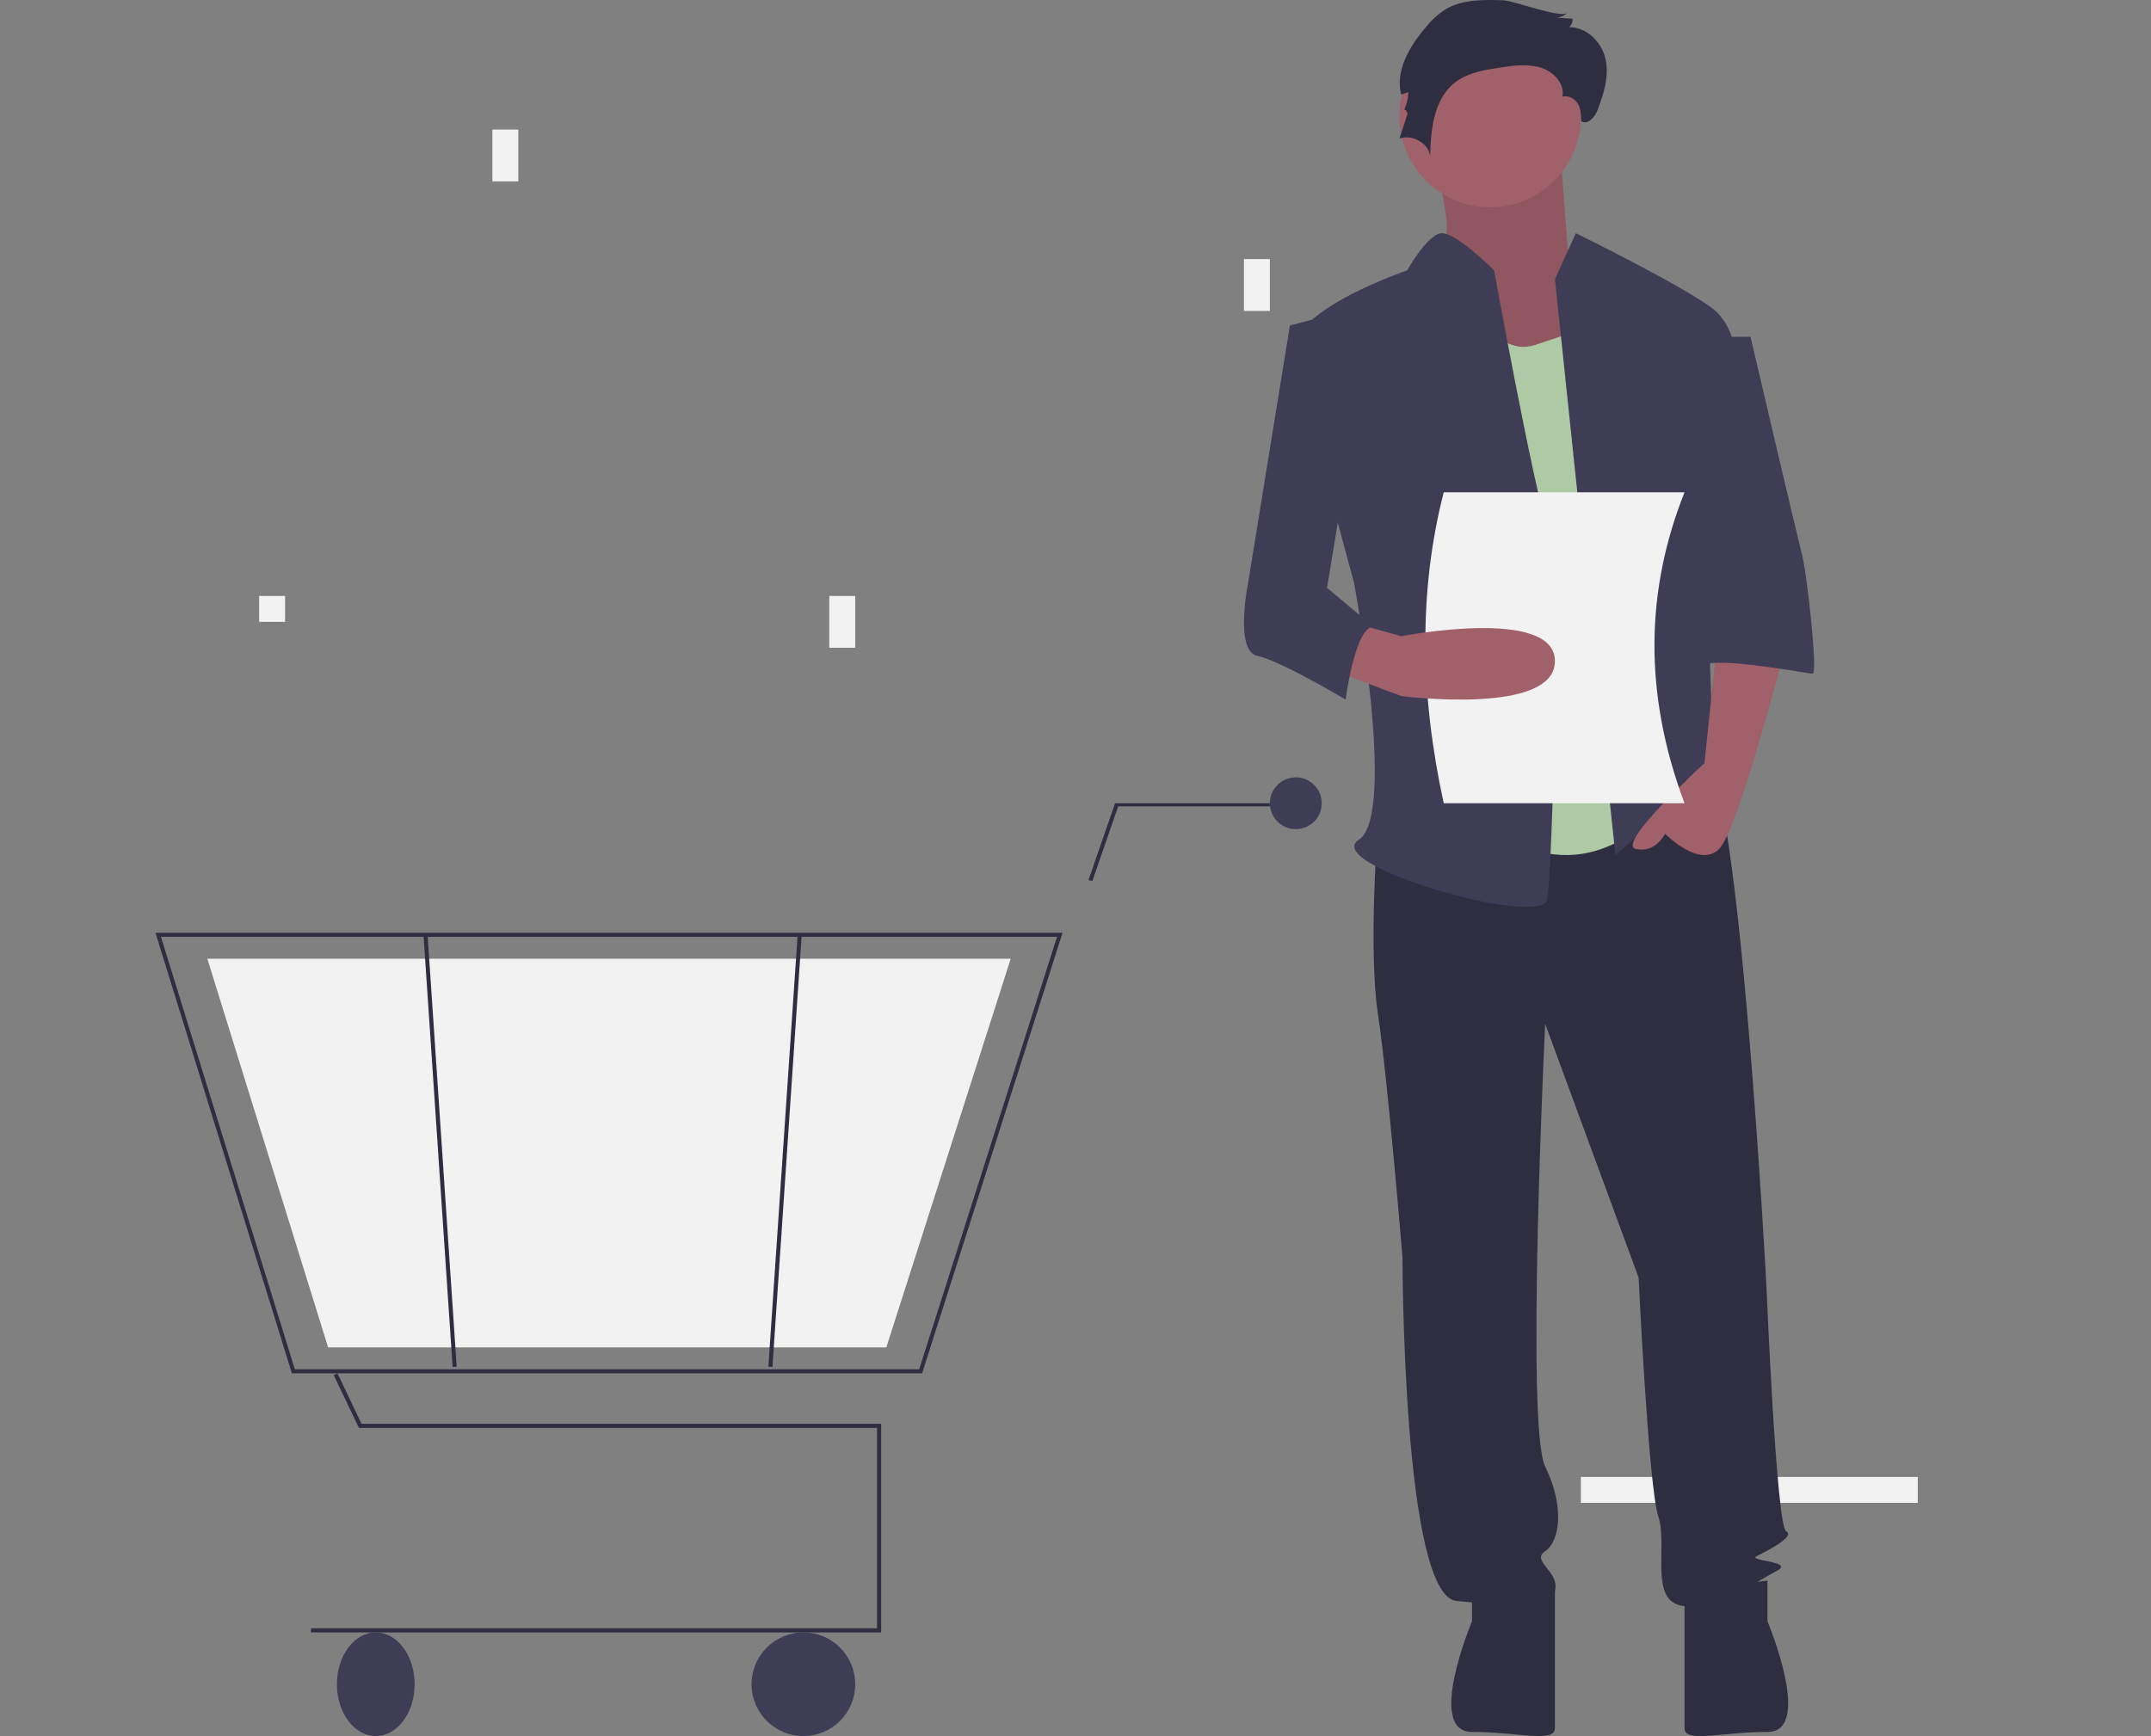 <svg width="83" height="67" viewBox="0 0 83 67" fill="none" xmlns="http://www.w3.org/2000/svg">
<rect x="0" y="0" width="83" height="67" fill="#808080" stroke="none"/>
<path d="M49 10H48V12H49V10Z" fill="#F2F2F2"/>
<path d="M74 57H61V58H74V57Z" fill="#F2F2F2"/>
<path d="M34 63H12V62.841H33.842V55.107H13.85L12.878 53.069L13.021 53L13.949 54.948H34V63Z" fill="#2F2E41"/>
<path d="M14.5 67C15.328 67 16 66.105 16 65C16 63.895 15.328 63 14.5 63C13.672 63 13 63.895 13 65C13 66.105 13.672 67 14.5 67Z" fill="#3F3D56"/>
<path d="M31 67C32.105 67 33 66.105 33 65C33 63.895 32.105 63 31 63C29.895 63 29 63.895 29 65C29 66.105 29.895 67 31 67Z" fill="#3F3D56"/>
<path d="M50 32C50.552 32 51 31.552 51 31C51 30.448 50.552 30 50 30C49.448 30 49 30.448 49 31C49 31.552 49.448 32 50 32Z" fill="#3F3D56"/>
<path d="M35.581 53H11.262L6 36H41L40.968 36.1L35.581 53ZM11.377 52.846H35.467L40.788 36.154H6.21L11.377 52.846Z" fill="#2F2E41"/>
<path d="M34.2 52H12.661L8 37H39L38.972 37.088L34.2 52Z" fill="#F2F2F2"/>
<path d="M42.151 34L42 33.969L43.027 31H49V31.119H43.147L42.151 34Z" fill="#2F2E41"/>
<path d="M30.781 36.038L29.648 52.746L29.806 52.756L30.938 36.048L30.781 36.038Z" fill="#2F2E41"/>
<path d="M16.496 36.037L16.339 36.047L17.465 52.756L17.622 52.746L16.496 36.037Z" fill="#2F2E41"/>
<path d="M55 5.26C55 5.26 56.405 9.058 55.541 9.643C54.676 10.227 58.459 15 58.459 15L63 13.831L60.514 9.838C60.514 9.838 60.189 5.844 60.189 5.26C60.189 4.675 55 5.26 55 5.26Z" fill="#A0616A"/>
<path opacity="0.1" d="M55 5.26C55 5.26 56.405 9.058 55.541 9.643C54.676 10.227 58.459 15 58.459 15L63 13.831L60.514 9.838C60.514 9.838 60.189 5.844 60.189 5.26C60.189 4.675 55 5.26 55 5.26Z" fill="black"/>
<path d="M53.169 31.832C53.169 31.832 52.789 36.632 53.169 39.129C53.548 41.625 54.118 48.537 54.118 48.537C54.118 48.537 54.118 61.595 56.206 61.787C58.294 61.979 59.812 62.171 60.002 61.403C60.192 60.635 59.053 60.25 59.623 59.866C60.192 59.482 60.382 58.138 59.623 56.602C58.863 55.066 59.623 39.513 59.623 39.513L63.229 49.306C63.229 49.306 63.609 57.37 63.988 58.522C64.368 59.674 63.609 61.787 64.937 61.979C66.266 62.171 67.785 61.019 68.544 60.635C69.303 60.25 67.405 60.25 67.785 60.058C68.164 59.866 69.303 59.29 68.924 59.098C68.544 58.906 68.164 49.69 68.164 49.69C68.164 49.69 67.12 30.008 65.792 29.24C64.463 28.472 63.609 29.795 63.609 29.795L53.169 31.832Z" fill="#2F2E41"/>
<path d="M56.8 61V62.571C56.8 62.571 55 66.841 56.8 66.841C58.6 66.841 60 67.283 60 66.694V61.393L56.8 61Z" fill="#2F2E41"/>
<path d="M68.2 61V62.571C68.2 62.571 70 66.841 68.2 66.841C66.4 66.841 65 67.283 65 66.694V61.393L68.2 61Z" fill="#2F2E41"/>
<path d="M57.5 8C59.433 8 61 6.433 61 4.5C61 2.567 59.433 1 57.5 1C55.567 1 54 2.567 54 4.5C54 6.433 55.567 8 57.5 8Z" fill="#A0616A"/>
<path d="M56.432 11C56.432 11 57.514 13.887 59.243 13.31L60.973 12.732L64 31.212C64 31.212 61.622 34.292 58.162 32.367C54.703 30.442 56.432 11 56.432 11Z" fill="#AECAA5"/>
<path d="M60 10.774L60.808 9C60.808 9 65.564 11.335 66.282 12.082C67 12.829 67 13.949 67 13.949L65.744 18.619C65.744 18.619 66.103 28.891 66.103 29.265C66.103 29.638 67.359 31.693 66.462 30.945C65.564 30.198 65.385 29.451 64.667 30.572C63.949 31.693 62.333 33 62.333 33L60 10.774Z" fill="#3F3D56"/>
<path d="M66.34 24L65.77 29.451C65.77 29.451 62.35 32.565 63.11 32.76C63.87 32.954 64.25 32.176 64.25 32.176C64.25 32.176 65.58 33.538 66.34 32.76C67.1 31.981 69 24.584 69 24.584L66.34 24Z" fill="#A0616A"/>
<path d="M58.02 0.011C57.252 -0.015 56.43 -0.027 55.782 0.357C55.484 0.55 55.223 0.788 55.009 1.061C54.378 1.801 53.833 2.733 54.067 3.653L54.339 3.554C54.339 3.799 54.281 4.042 54.167 4.263C54.206 4.16 54.334 4.327 54.3 4.432L54 5.345C54.493 5.178 55.106 5.517 55.181 6C55.215 4.939 55.334 3.722 56.26 3.101C56.728 2.787 57.319 2.692 57.888 2.607C58.413 2.528 58.964 2.454 59.466 2.614C59.969 2.775 60.397 3.252 60.283 3.735C60.515 3.661 60.775 3.811 60.889 4.012C61.004 4.213 61.01 4.451 61.013 4.679C61.26 4.841 61.542 4.519 61.642 4.254C61.879 3.632 62.089 2.969 61.962 2.32C61.834 1.671 61.265 1.05 60.554 1.048C60.641 0.96 60.687 0.845 60.683 0.726L60.097 0.68C60.246 0.66 60.382 0.593 60.484 0.49C60.249 0.731 58.4 0.024 58.02 0.011Z" fill="#2F2E41"/>
<path d="M57.653 10.435C57.653 10.435 56.135 8.911 55.588 9.004C55.042 9.098 54.295 10.435 54.295 10.435C54.295 10.435 49.819 11.964 50.006 13.493C50.192 15.021 52.244 22.474 52.244 22.474C52.244 22.474 53.922 31.455 52.43 32.411C50.938 33.366 59.518 35.85 59.705 34.704C59.891 33.557 60.264 22.092 59.705 20.372C59.145 18.652 57.653 10.435 57.653 10.435Z" fill="#3F3D56"/>
<path d="M65 13H67.547C67.547 13 69.326 20.6 69.532 21.4C69.738 22.2 70.15 26 69.944 26C69.738 26 65.618 25.2 65.618 25.8L65 13Z" fill="#3F3D56"/>
<path d="M65 31H55.709C54.802 26.847 54.726 22.834 55.709 19H65C63.501 22.765 63.407 26.75 65 31Z" fill="#F2F2F2"/>
<path d="M51 25.709L54.073 26.863C54.073 26.863 60 27.633 60 25.516C60 23.399 54.073 24.554 54.073 24.554L52.097 24L51 25.709Z" fill="#A0616A"/>
<path d="M51.924 12L49.773 12.562L48.16 22.5C48.16 22.5 47.622 25.125 48.519 25.312C49.415 25.5 51.924 27 51.924 27C51.924 27 52.283 24.188 53 24.188L51.207 22.688L52.283 16.125L51.924 12Z" fill="#3F3D56"/>
<path d="M20 5H19V7H20V5Z" fill="#F2F2F2"/>
<path d="M33 23H32V25H33V23Z" fill="#F2F2F2"/>
<path d="M11 23H10V24H11V23Z" fill="#F2F2F2"/>
</svg>
